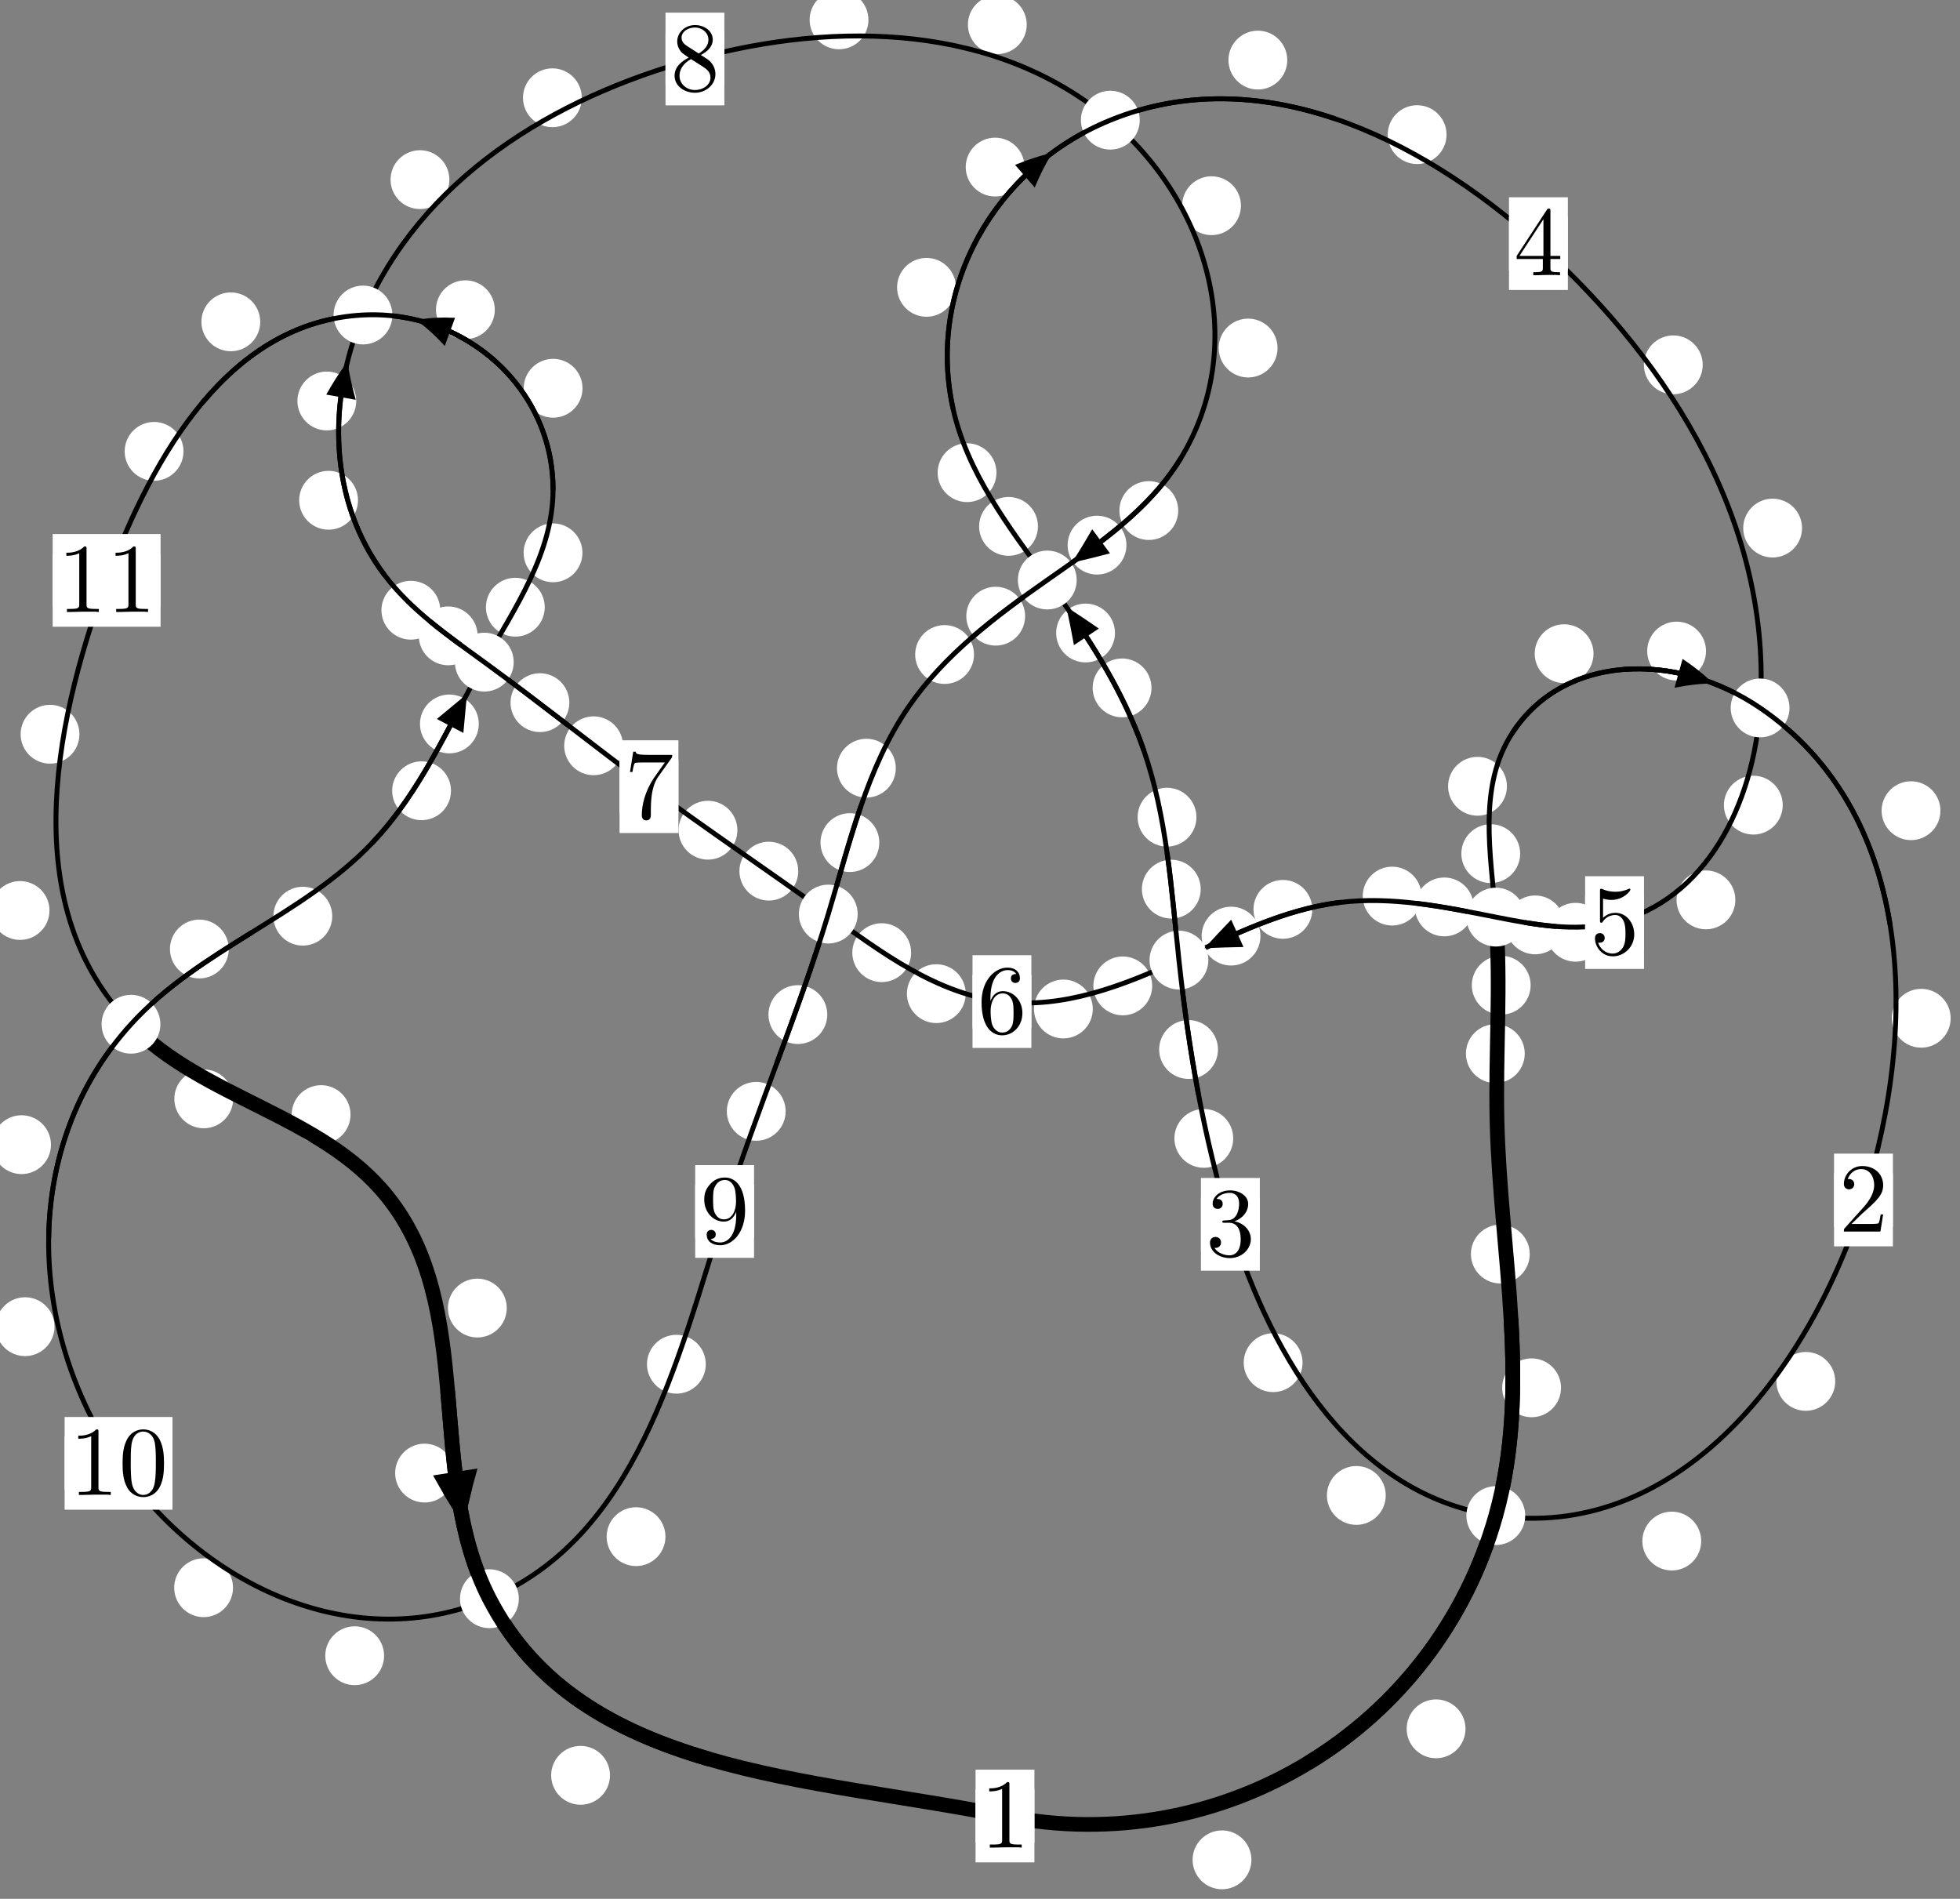 <?xml version="1.0"?>
<!-- Created by MetaPost 1.999 on 2021.07.06:0007 -->
<svg version="1.1" xmlns="http://www.w3.org/2000/svg" xmlns:xlink="http://www.w3.org/1999/xlink" width="199.17" height="192.939" viewBox="0 0 199.17 192.939">
<rect x="0" y="0" width="199.17" height="192.939" fill="#808080" stroke="none"/>
<!-- Original BoundingBox: -152.949799 -37.965790 46.220413 154.972931 -->
  <defs>
    <g transform="scale(0.01,0.01)" id="GLYPHcmr10_48">
      <path style="fill-rule: evenodd;" d="M460 -320C460 -400,455 -480,420 -554C374 -650,292 -666,250 -666C190 -666,117 -640,76 -547C44 -478,39 -400,39 -320C39 -245,43 -155,84 -79C127 2,200 22,249 22C303 22,379 1,423 -94C455 -163,460 -241,460 -320M249 -0C210 -0,151 -25,133 -121C122 -181,122 -273,122 -332C122 -396,122 -462,130 -516C149 -635,224 -644,249 -644C282 -644,348 -626,367 -527C377 -471,377 -395,377 -332C377 -257,377 -189,366 -125C351 -30,294 -0,249 -0"></path>
    </g>
    <g transform="scale(0.01,0.01)" id="GLYPHcmr10_49">
      <path style="fill-rule: evenodd;" d="M294 -640C294 -664,294 -666,271 -666C209 -602,121 -602,89 -602L89 -571C109 -571,168 -571,220 -597L220 -79C220 -43,217 -31,127 -31L95 -31L95 -0L257 -0L130 -3L217 -3L257 -3L297 -3L384 -3L419 -0L419 -31L387 -31C297 -31,294 -42,294 -79"></path>
    </g>
    <g transform="scale(0.01,0.01)" id="GLYPHcmr10_50">
      <path style="fill-rule: evenodd;" d="M127 -77L233 -180C389 -318,449 -372,449 -472C449 -586,359 -666,237 -666C124 -666,50 -574,50 -485C50 -429,100 -429,103 -429C120 -429,155 -441,155 -482C155 -508,137 -534,102 -534C94 -534,92 -534,89 -533C112 -598,166 -635,224 -635C315 -635,358 -554,358 -472C358 -392,308 -313,253 -251L61 -37C50 -26,50 -24,50 -0L421 -0L449 -174L424 -174C419 -144,412 -100,402 -85C395 -77,329 -77,307 -77"></path>
    </g>
    <g transform="scale(0.01,0.01)" id="GLYPHcmr10_51">
      <path style="fill-rule: evenodd;" d="M290 -352C372 -379,430 -449,430 -528C430 -610,342 -666,246 -666C145 -666,69 -606,69 -530C69 -497,91 -478,120 -478C151 -478,171 -500,171 -529C171 -579,124 -579,109 -579C140 -628,206 -641,242 -641C283 -641,338 -619,338 -529C338 -517,336 -459,310 -415C280 -367,246 -364,221 -363C213 -362,189 -360,182 -360C174 -359,167 -358,167 -348C167 -337,174 -337,191 -337L235 -337C317 -337,354 -269,354 -171C354 -35,285 -6,241 -6C198 -6,123 -23,88 -82C123 -77,154 -99,154 -137C154 -173,127 -193,98 -193C74 -193,42 -179,42 -135C42 -44,135 22,244 22C366 22,457 -69,457 -171C457 -253,394 -331,290 -352"></path>
    </g>
    <g transform="scale(0.01,0.01)" id="GLYPHcmr10_52">
      <path style="fill-rule: evenodd;" d="M294 -165L294 -78C294 -42,292 -31,218 -31L197 -31L197 -0L332 -0L238 -3L290 -3L332 -3L374 -3L427 -3L468 -0L468 -31L447 -31C373 -31,371 -42,371 -78L371 -165L471 -165L471 -196L371 -196L371 -651C371 -671,371 -677,355 -677C346 -677,343 -677,335 -665L28 -196L28 -165M300 -196L56 -196L300 -569"></path>
    </g>
    <g transform="scale(0.01,0.01)" id="GLYPHcmr10_53">
      <path style="fill-rule: evenodd;" d="M449 -201C449 -320,367 -420,259 -420C211 -420,168 -404,132 -369L132 -564C152 -558,185 -551,217 -551C340 -551,410 -642,410 -655C410 -661,407 -666,400 -666C399 -666,397 -666,392 -663C372 -654,323 -634,256 -634C216 -634,170 -641,123 -662C115 -665,113 -665,111 -665C101 -665,101 -657,101 -641L101 -345C101 -327,101 -319,115 -319C122 -319,124 -322,128 -328C139 -344,176 -398,257 -398C309 -398,334 -352,342 -334C358 -297,360 -258,360 -208C360 -173,360 -113,336 -71C312 -32,275 -6,229 -6C156 -6,99 -59,82 -118C85 -117,88 -116,99 -116C132 -116,149 -141,149 -165C149 -189,132 -214,99 -214C85 -214,50 -207,50 -161C50 -75,119 22,231 22C347 22,449 -74,449 -201"></path>
    </g>
    <g transform="scale(0.01,0.01)" id="GLYPHcmr10_54">
      <path style="fill-rule: evenodd;" d="M132 -328L132 -352C132 -605,256 -641,307 -641C331 -641,373 -635,395 -601C380 -601,340 -601,340 -556C340 -525,364 -510,386 -510C402 -510,432 -519,432 -558C432 -618,388 -666,305 -666C177 -666,42 -537,42 -316C42 -49,158 22,251 22C362 22,457 -72,457 -204C457 -331,368 -427,257 -427C189 -427,152 -376,132 -328M251 -6C188 -6,158 -66,152 -81C134 -128,134 -208,134 -226C134 -304,166 -404,256 -404C272 -404,318 -404,349 -342C367 -305,367 -254,367 -205C367 -157,367 -107,350 -71C320 -11,274 -6,251 -6"></path>
    </g>
    <g transform="scale(0.01,0.01)" id="GLYPHcmr10_55">
      <path style="fill-rule: evenodd;" d="M476 -609C485 -621,485 -623,485 -644L242 -644C120 -644,118 -657,114 -676L89 -676L56 -470L81 -470C84 -486,93 -549,106 -561C113 -567,191 -567,204 -567L411 -567C400 -551,321 -442,299 -409C209 -274,176 -135,176 -33C176 -23,176 22,222 22C268 22,268 -23,268 -33L268 -84C268 -139,271 -194,279 -248C283 -271,297 -357,341 -419"></path>
    </g>
    <g transform="scale(0.01,0.01)" id="GLYPHcmr10_56">
      <path style="fill-rule: evenodd;" d="M163 -457C117 -487,113 -521,113 -538C113 -599,178 -641,249 -641C322 -641,386 -589,386 -517C386 -460,347 -412,287 -377M309 -362C381 -399,430 -451,430 -517C430 -609,341 -666,250 -666C150 -666,69 -592,69 -499C69 -481,71 -436,113 -389C124 -377,161 -352,186 -335C128 -306,42 -250,42 -151C42 -45,144 22,249 22C362 22,457 -61,457 -168C457 -204,446 -249,408 -291C389 -312,373 -322,309 -362M209 -320L332 -242C360 -223,407 -193,407 -132C407 -58,332 -6,250 -6C164 -6,92 -68,92 -151C92 -209,124 -273,209 -320"></path>
    </g>
    <g transform="scale(0.01,0.01)" id="GLYPHcmr10_57">
      <path style="fill-rule: evenodd;" d="M367 -318L367 -286C367 -52,263 -6,205 -6C188 -6,134 -8,107 -42C151 -42,159 -71,159 -88C159 -119,135 -134,113 -134C97 -134,67 -125,67 -86C67 -19,121 22,206 22C335 22,457 -114,457 -329C457 -598,342 -666,253 -666C198 -666,149 -648,106 -603C65 -558,42 -516,42 -441C42 -316,130 -218,242 -218C303 -218,344 -260,367 -318M243 -241C227 -241,181 -241,150 -304C132 -341,132 -391,132 -440C132 -494,132 -541,153 -578C180 -628,218 -641,253 -641C299 -641,332 -607,349 -562C361 -530,365 -467,365 -421C365 -338,331 -241,243 -241"></path>
    </g>
  </defs>
  <path d="M127.166 188.977C127.166 188.184,126.851 187.424,126.29 186.864C125.73 186.303,124.97 185.988,124.177 185.988C123.384 185.988,122.624 186.303,122.064 186.864C121.503 187.424,121.188 188.184,121.188 188.977C121.188 189.77,121.503 190.53,122.064 191.09C122.624 191.651,123.384 191.966,124.177 191.966C124.97 191.966,125.73 191.651,126.29 191.09C126.851 190.53,127.166 189.77,127.166 188.977Z" style="fill: rgb(100%,100%,100%);stroke: none;"></path>
  <path d="M105.113 184.524C105.113 183.731,104.798 182.971,104.237 182.41C103.677 181.85,102.917 181.535,102.124 181.535C101.331 181.535,100.571 181.85,100.011 182.41C99.45 182.971,99.135 183.731,99.135 184.524C99.135 185.316,99.45 186.076,100.011 186.637C100.571 187.197,101.331 187.512,102.124 187.512C102.917 187.512,103.677 187.197,104.237 186.637C104.798 186.076,105.113 185.316,105.113 184.524Z" style="fill: rgb(100%,100%,100%);stroke: none;"></path>
  <path d="M158.627 141.014C158.627 140.222,158.312 139.461,157.751 138.901C157.191 138.34,156.431 138.025,155.638 138.025C154.845 138.025,154.085 138.34,153.525 138.901C152.964 139.461,152.649 140.222,152.649 141.014C152.649 141.807,152.964 142.567,153.525 143.128C154.085 143.688,154.845 144.003,155.638 144.003C156.431 144.003,157.191 143.688,157.751 143.128C158.312 142.567,158.627 141.807,158.627 141.014Z" style="fill: rgb(100%,100%,100%);stroke: none;"></path>
  <path d="M148.92 175.664C148.92 174.871,148.605 174.111,148.044 173.551C147.484 172.99,146.723 172.675,145.931 172.675C145.138 172.675,144.378 172.99,143.817 173.551C143.257 174.111,142.942 174.871,142.942 175.664C142.942 176.457,143.257 177.217,143.817 177.777C144.378 178.338,145.138 178.653,145.931 178.653C146.723 178.653,147.484 178.338,148.044 177.777C148.605 177.217,148.92 176.457,148.92 175.664Z" style="fill: rgb(100%,100%,100%);stroke: none;"></path>
  <path d="M154.94 107.058C154.94 106.265,154.625 105.505,154.065 104.944C153.504 104.384,152.744 104.069,151.952 104.069C151.159 104.069,150.399 104.384,149.838 104.944C149.278 105.505,148.963 106.265,148.963 107.058C148.963 107.85,149.278 108.61,149.838 109.171C150.399 109.731,151.159 110.046,151.952 110.046C152.744 110.046,153.504 109.731,154.065 109.171C154.625 108.61,154.94 107.85,154.94 107.058Z" style="fill: rgb(100%,100%,100%);stroke: none;"></path>
  <path d="M155.448 127.422C155.448 126.629,155.133 125.869,154.573 125.309C154.012 124.748,153.252 124.433,152.459 124.433C151.667 124.433,150.906 124.748,150.346 125.309C149.785 125.869,149.47 126.629,149.47 127.422C149.47 128.215,149.785 128.975,150.346 129.535C150.906 130.096,151.667 130.411,152.459 130.411C153.252 130.411,154.012 130.096,154.573 129.535C155.133 128.975,155.448 128.215,155.448 127.422Z" style="fill: rgb(100%,100%,100%);stroke: none;"></path>
  <path d="M154.475 86.737C154.475 85.944,154.161 85.184,153.6 84.623C153.04 84.063,152.279 83.748,151.487 83.748C150.694 83.748,149.934 84.063,149.373 84.623C148.813 85.184,148.498 85.944,148.498 86.737C148.498 87.529,148.813 88.289,149.373 88.85C149.934 89.41,150.694 89.725,151.487 89.725C152.279 89.725,153.04 89.41,153.6 88.85C154.161 88.289,154.475 87.529,154.475 86.737Z" style="fill: rgb(100%,100%,100%);stroke: none;"></path>
  <path d="M155.539 100.107C155.539 99.315,155.224 98.555,154.664 97.994C154.104 97.434,153.343 97.119,152.551 97.119C151.758 97.119,150.998 97.434,150.437 97.994C149.877 98.555,149.562 99.315,149.562 100.107C149.562 100.9,149.877 101.66,150.437 102.221C150.998 102.781,151.758 103.096,152.551 103.096C153.343 103.096,154.104 102.781,154.664 102.221C155.224 101.66,155.539 100.9,155.539 100.107Z" style="fill: rgb(100%,100%,100%);stroke: none;"></path>
  <path d="M161.93 66.419C161.93 65.626,161.615 64.866,161.054 64.305C160.494 63.745,159.734 63.43,158.941 63.43C158.148 63.43,157.388 63.745,156.828 64.305C156.267 64.866,155.952 65.626,155.952 66.419C155.952 67.211,156.267 67.971,156.828 68.532C157.388 69.092,158.148 69.407,158.941 69.407C159.734 69.407,160.494 69.092,161.054 68.532C161.615 67.971,161.93 67.211,161.93 66.419Z" style="fill: rgb(100%,100%,100%);stroke: none;"></path>
  <path d="M153.129 79.893C153.129 79.1,152.814 78.34,152.253 77.78C151.693 77.219,150.933 76.904,150.14 76.904C149.347 76.904,148.587 77.219,148.027 77.78C147.466 78.34,147.151 79.1,147.151 79.893C147.151 80.686,147.466 81.446,148.027 82.006C148.587 82.567,149.347 82.882,150.14 82.882C150.933 82.882,151.693 82.567,152.253 82.006C152.814 81.446,153.129 80.686,153.129 79.893Z" style="fill: rgb(100%,100%,100%);stroke: none;"></path>
  <path d="M197.182 82.375C197.182 81.582,196.867 80.822,196.307 80.261C195.746 79.701,194.986 79.386,194.193 79.386C193.401 79.386,192.64 79.701,192.08 80.261C191.519 80.822,191.204 81.582,191.204 82.375C191.204 83.167,191.519 83.928,192.08 84.488C192.64 85.049,193.401 85.364,194.193 85.364C194.986 85.364,195.746 85.049,196.307 84.488C196.867 83.928,197.182 83.167,197.182 82.375Z" style="fill: rgb(100%,100%,100%);stroke: none;"></path>
  <path d="M173.361 66.155C173.361 65.363,173.046 64.602,172.486 64.042C171.925 63.481,171.165 63.166,170.372 63.166C169.58 63.166,168.82 63.481,168.259 64.042C167.699 64.602,167.384 65.363,167.384 66.155C167.384 66.948,167.699 67.708,168.259 68.269C168.82 68.829,169.58 69.144,170.372 69.144C171.165 69.144,171.925 68.829,172.486 68.269C173.046 67.708,173.361 66.948,173.361 66.155Z" style="fill: rgb(100%,100%,100%);stroke: none;"></path>
  <path d="M186.491 140.362C186.491 139.569,186.176 138.809,185.615 138.248C185.055 137.688,184.295 137.373,183.502 137.373C182.709 137.373,181.949 137.688,181.389 138.248C180.828 138.809,180.513 139.569,180.513 140.362C180.513 141.154,180.828 141.915,181.389 142.475C181.949 143.036,182.709 143.35,183.502 143.35C184.295 143.35,185.055 143.036,185.615 142.475C186.176 141.915,186.491 141.154,186.491 140.362Z" style="fill: rgb(100%,100%,100%);stroke: none;"></path>
  <path d="M198.22 103.465C198.22 102.672,197.905 101.912,197.345 101.351C196.785 100.791,196.024 100.476,195.232 100.476C194.439 100.476,193.679 100.791,193.118 101.351C192.558 101.912,192.243 102.672,192.243 103.465C192.243 104.257,192.558 105.017,193.118 105.578C193.679 106.138,194.439 106.453,195.232 106.453C196.024 106.453,196.785 106.138,197.345 105.578C197.905 105.017,198.22 104.257,198.22 103.465Z" style="fill: rgb(100%,100%,100%);stroke: none;"></path>
  <path d="M140.816 151.951C140.816 151.158,140.501 150.398,139.94 149.837C139.38 149.277,138.619 148.962,137.827 148.962C137.034 148.962,136.274 149.277,135.713 149.837C135.153 150.398,134.838 151.158,134.838 151.951C134.838 152.743,135.153 153.503,135.713 154.064C136.274 154.624,137.034 154.939,137.827 154.939C138.619 154.939,139.38 154.624,139.94 154.064C140.501 153.503,140.816 152.743,140.816 151.951Z" style="fill: rgb(100%,100%,100%);stroke: none;"></path>
  <path d="M172.87 156.586C172.87 155.793,172.555 155.033,171.995 154.472C171.434 153.912,170.674 153.597,169.881 153.597C169.089 153.597,168.329 153.912,167.768 154.472C167.208 155.033,166.893 155.793,166.893 156.586C166.893 157.378,167.208 158.139,167.768 158.699C168.329 159.26,169.089 159.574,169.881 159.574C170.674 159.574,171.434 159.26,171.995 158.699C172.555 158.139,172.87 157.378,172.87 156.586Z" style="fill: rgb(100%,100%,100%);stroke: none;"></path>
  <path d="M125.317 115.67C125.317 114.878,125.002 114.117,124.442 113.557C123.881 112.997,123.121 112.682,122.329 112.682C121.536 112.682,120.776 112.997,120.215 113.557C119.655 114.117,119.34 114.878,119.34 115.67C119.34 116.463,119.655 117.223,120.215 117.784C120.776 118.344,121.536 118.659,122.329 118.659C123.121 118.659,123.881 118.344,124.442 117.784C125.002 117.223,125.317 116.463,125.317 115.67Z" style="fill: rgb(100%,100%,100%);stroke: none;"></path>
  <path d="M132.362 138.46C132.362 137.667,132.047 136.907,131.486 136.346C130.926 135.786,130.166 135.471,129.373 135.471C128.58 135.471,127.82 135.786,127.26 136.346C126.699 136.907,126.384 137.667,126.384 138.46C126.384 139.252,126.699 140.013,127.26 140.573C127.82 141.134,128.58 141.448,129.373 141.448C130.166 141.448,130.926 141.134,131.486 140.573C132.047 140.013,132.362 139.252,132.362 138.46Z" style="fill: rgb(100%,100%,100%);stroke: none;"></path>
  <path d="M122.013 90.345C122.013 89.552,121.698 88.792,121.137 88.231C120.577 87.671,119.817 87.356,119.024 87.356C118.231 87.356,117.471 87.671,116.911 88.231C116.35 88.792,116.035 89.552,116.035 90.345C116.035 91.137,116.35 91.897,116.911 92.458C117.471 93.018,118.231 93.333,119.024 93.333C119.817 93.333,120.577 93.018,121.137 92.458C121.698 91.897,122.013 91.137,122.013 90.345Z" style="fill: rgb(100%,100%,100%);stroke: none;"></path>
  <path d="M123.768 106.639C123.768 105.846,123.453 105.086,122.892 104.525C122.332 103.965,121.572 103.65,120.779 103.65C119.986 103.65,119.226 103.965,118.666 104.525C118.105 105.086,117.79 105.846,117.79 106.639C117.79 107.431,118.105 108.192,118.666 108.752C119.226 109.313,119.986 109.627,120.779 109.627C121.572 109.627,122.332 109.313,122.892 108.752C123.453 108.192,123.768 107.431,123.768 106.639Z" style="fill: rgb(100%,100%,100%);stroke: none;"></path>
  <path d="M117.011 69.896C117.011 69.104,116.696 68.344,116.135 67.783C115.575 67.223,114.815 66.908,114.022 66.908C113.229 66.908,112.469 67.223,111.909 67.783C111.348 68.344,111.033 69.104,111.033 69.896C111.033 70.689,111.348 71.449,111.909 72.01C112.469 72.57,113.229 72.885,114.022 72.885C114.815 72.885,115.575 72.57,116.135 72.01C116.696 71.449,117.011 70.689,117.011 69.896Z" style="fill: rgb(100%,100%,100%);stroke: none;"></path>
  <path d="M121.579 83.032C121.579 82.24,121.264 81.479,120.704 80.919C120.143 80.358,119.383 80.043,118.59 80.043C117.798 80.043,117.037 80.358,116.477 80.919C115.916 81.479,115.601 82.24,115.601 83.032C115.601 83.825,115.916 84.585,116.477 85.146C117.037 85.706,117.798 86.021,118.59 86.021C119.383 86.021,120.143 85.706,120.704 85.146C121.264 84.585,121.579 83.825,121.579 83.032Z" style="fill: rgb(100%,100%,100%);stroke: none;"></path>
  <path d="M105.474 53.486C105.474 52.693,105.159 51.933,104.599 51.373C104.038 50.812,103.278 50.497,102.485 50.497C101.693 50.497,100.932 50.812,100.372 51.373C99.811 51.933,99.496 52.693,99.496 53.486C99.496 54.279,99.811 55.039,100.372 55.599C100.932 56.16,101.693 56.475,102.485 56.475C103.278 56.475,104.038 56.16,104.599 55.599C105.159 55.039,105.474 54.279,105.474 53.486Z" style="fill: rgb(100%,100%,100%);stroke: none;"></path>
  <path d="M113.302 64.318C113.302 63.525,112.987 62.765,112.427 62.204C111.866 61.644,111.106 61.329,110.313 61.329C109.521 61.329,108.76 61.644,108.2 62.204C107.639 62.765,107.325 63.525,107.325 64.318C107.325 65.11,107.639 65.871,108.2 66.431C108.76 66.992,109.521 67.306,110.313 67.306C111.106 67.306,111.866 66.992,112.427 66.431C112.987 65.871,113.302 65.11,113.302 64.318Z" style="fill: rgb(100%,100%,100%);stroke: none;"></path>
  <path d="M97.137 29.196C97.137 28.403,96.822 27.643,96.261 27.083C95.701 26.522,94.94 26.207,94.148 26.207C93.355 26.207,92.595 26.522,92.034 27.083C91.474 27.643,91.159 28.403,91.159 29.196C91.159 29.989,91.474 30.749,92.034 31.309C92.595 31.87,93.355 32.185,94.148 32.185C94.94 32.185,95.701 31.87,96.261 31.309C96.822 30.749,97.137 29.989,97.137 29.196Z" style="fill: rgb(100%,100%,100%);stroke: none;"></path>
  <path d="M101.258 48.028C101.258 47.235,100.943 46.475,100.383 45.915C99.822 45.354,99.062 45.039,98.269 45.039C97.477 45.039,96.716 45.354,96.156 45.915C95.595 46.475,95.281 47.235,95.281 48.028C95.281 48.821,95.595 49.581,96.156 50.141C96.716 50.702,97.477 51.017,98.269 51.017C99.062 51.017,99.822 50.702,100.383 50.141C100.943 49.581,101.258 48.821,101.258 48.028Z" style="fill: rgb(100%,100%,100%);stroke: none;"></path>
  <path d="M130.809 6.106C130.809 5.313,130.494 4.553,129.934 3.993C129.374 3.432,128.613 3.117,127.821 3.117C127.028 3.117,126.268 3.432,125.707 3.993C125.147 4.553,124.832 5.313,124.832 6.106C124.832 6.899,125.147 7.659,125.707 8.219C126.268 8.78,127.028 9.095,127.821 9.095C128.613 9.095,129.374 8.78,129.934 8.219C130.494 7.659,130.809 6.899,130.809 6.106Z" style="fill: rgb(100%,100%,100%);stroke: none;"></path>
  <path d="M104.111 16.977C104.111 16.184,103.796 15.424,103.236 14.863C102.675 14.303,101.915 13.988,101.123 13.988C100.33 13.988,99.57 14.303,99.009 14.863C98.449 15.424,98.134 16.184,98.134 16.977C98.134 17.769,98.449 18.53,99.009 19.09C99.57 19.65,100.33 19.965,101.123 19.965C101.915 19.965,102.675 19.65,103.236 19.09C103.796 18.53,104.111 17.769,104.111 16.977Z" style="fill: rgb(100%,100%,100%);stroke: none;"></path>
  <path d="M173.025 37.071C173.025 36.278,172.71 35.518,172.149 34.958C171.589 34.397,170.829 34.082,170.036 34.082C169.243 34.082,168.483 34.397,167.923 34.958C167.362 35.518,167.047 36.278,167.047 37.071C167.047 37.864,167.362 38.624,167.923 39.184C168.483 39.745,169.243 40.06,170.036 40.06C170.829 40.06,171.589 39.745,172.149 39.184C172.71 38.624,173.025 37.864,173.025 37.071Z" style="fill: rgb(100%,100%,100%);stroke: none;"></path>
  <path d="M146.994 13.68C146.994 12.887,146.679 12.127,146.118 11.566C145.558 11.006,144.798 10.691,144.005 10.691C143.212 10.691,142.452 11.006,141.892 11.566C141.331 12.127,141.016 12.887,141.016 13.68C141.016 14.472,141.331 15.233,141.892 15.793C142.452 16.354,143.212 16.668,144.005 16.668C144.798 16.668,145.558 16.354,146.118 15.793C146.679 15.233,146.994 14.472,146.994 13.68Z" style="fill: rgb(100%,100%,100%);stroke: none;"></path>
  <path d="M181.157 81.809C181.157 81.017,180.842 80.257,180.282 79.696C179.721 79.136,178.961 78.821,178.168 78.821C177.376 78.821,176.616 79.136,176.055 79.696C175.495 80.257,175.18 81.017,175.18 81.809C175.18 82.602,175.495 83.362,176.055 83.923C176.616 84.483,177.376 84.798,178.168 84.798C178.961 84.798,179.721 84.483,180.282 83.923C180.842 83.362,181.157 82.602,181.157 81.809Z" style="fill: rgb(100%,100%,100%);stroke: none;"></path>
  <path d="M183.119 53.657C183.119 52.865,182.804 52.104,182.244 51.544C181.683 50.983,180.923 50.669,180.13 50.669C179.338 50.669,178.578 50.983,178.017 51.544C177.457 52.104,177.142 52.865,177.142 53.657C177.142 54.45,177.457 55.21,178.017 55.771C178.578 56.331,179.338 56.646,180.13 56.646C180.923 56.646,181.683 56.331,182.244 55.771C182.804 55.21,183.119 54.45,183.119 53.657Z" style="fill: rgb(100%,100%,100%);stroke: none;"></path>
  <path d="M163.092 94.727C163.092 93.934,162.777 93.174,162.217 92.613C161.656 92.053,160.896 91.738,160.104 91.738C159.311 91.738,158.551 92.053,157.99 92.613C157.43 93.174,157.115 93.934,157.115 94.727C157.115 95.519,157.43 96.28,157.99 96.84C158.551 97.4,159.311 97.715,160.104 97.715C160.896 97.715,161.656 97.4,162.217 96.84C162.777 96.28,163.092 95.519,163.092 94.727Z" style="fill: rgb(100%,100%,100%);stroke: none;"></path>
  <path d="M176.343 91.436C176.343 90.644,176.028 89.884,175.467 89.323C174.907 88.763,174.147 88.448,173.354 88.448C172.561 88.448,171.801 88.763,171.241 89.323C170.68 89.884,170.365 90.644,170.365 91.436C170.365 92.229,170.68 92.989,171.241 93.55C171.801 94.11,172.561 94.425,173.354 94.425C174.147 94.425,174.907 94.11,175.467 93.55C176.028 92.989,176.343 92.229,176.343 91.436Z" style="fill: rgb(100%,100%,100%);stroke: none;"></path>
  <path d="M149.754 92.152C149.754 91.359,149.439 90.599,148.879 90.038C148.318 89.478,147.558 89.163,146.766 89.163C145.973 89.163,145.213 89.478,144.652 90.038C144.092 90.599,143.777 91.359,143.777 92.152C143.777 92.944,144.092 93.704,144.652 94.265C145.213 94.825,145.973 95.14,146.766 95.14C147.558 95.14,148.318 94.825,148.879 94.265C149.439 93.704,149.754 92.944,149.754 92.152Z" style="fill: rgb(100%,100%,100%);stroke: none;"></path>
  <path d="M158.988 93.978C158.988 93.185,158.673 92.425,158.112 91.864C157.552 91.304,156.792 90.989,155.999 90.989C155.206 90.989,154.446 91.304,153.886 91.864C153.325 92.425,153.01 93.185,153.01 93.978C153.01 94.77,153.325 95.53,153.886 96.091C154.446 96.651,155.206 96.966,155.999 96.966C156.792 96.966,157.552 96.651,158.112 96.091C158.673 95.53,158.988 94.77,158.988 93.978Z" style="fill: rgb(100%,100%,100%);stroke: none;"></path>
  <path d="M133.353 92.4C133.353 91.607,133.038 90.847,132.478 90.286C131.917 89.726,131.157 89.411,130.364 89.411C129.572 89.411,128.811 89.726,128.251 90.286C127.691 90.847,127.376 91.607,127.376 92.4C127.376 93.192,127.691 93.952,128.251 94.513C128.811 95.073,129.572 95.388,130.364 95.388C131.157 95.388,131.917 95.073,132.478 94.513C133.038 93.952,133.353 93.192,133.353 92.4Z" style="fill: rgb(100%,100%,100%);stroke: none;"></path>
  <path d="M144.456 91.051C144.456 90.258,144.142 89.498,143.581 88.938C143.021 88.377,142.26 88.062,141.468 88.062C140.675 88.062,139.915 88.377,139.354 88.938C138.794 89.498,138.479 90.258,138.479 91.051C138.479 91.844,138.794 92.604,139.354 93.164C139.915 93.725,140.675 94.04,141.468 94.04C142.26 94.04,143.021 93.725,143.581 93.164C144.142 92.604,144.456 91.844,144.456 91.051Z" style="fill: rgb(100%,100%,100%);stroke: none;"></path>
  <path d="M117.083 100.177C117.083 99.384,116.768 98.624,116.208 98.064C115.647 97.503,114.887 97.188,114.095 97.188C113.302 97.188,112.542 97.503,111.981 98.064C111.421 98.624,111.106 99.384,111.106 100.177C111.106 100.97,111.421 101.73,111.981 102.29C112.542 102.851,113.302 103.166,114.095 103.166C114.887 103.166,115.647 102.851,116.208 102.29C116.768 101.73,117.083 100.97,117.083 100.177Z" style="fill: rgb(100%,100%,100%);stroke: none;"></path>
  <path d="M128.084 95.117C128.084 94.324,127.769 93.564,127.209 93.004C126.648 92.443,125.888 92.128,125.096 92.128C124.303 92.128,123.543 92.443,122.982 93.004C122.422 93.564,122.107 94.324,122.107 95.117C122.107 95.91,122.422 96.67,122.982 97.23C123.543 97.791,124.303 98.106,125.096 98.106C125.888 98.106,126.648 97.791,127.209 97.23C127.769 96.67,128.084 95.91,128.084 95.117Z" style="fill: rgb(100%,100%,100%);stroke: none;"></path>
  <path d="M98.134 100.965C98.134 100.172,97.819 99.412,97.259 98.851C96.698 98.291,95.938 97.976,95.146 97.976C94.353 97.976,93.593 98.291,93.032 98.851C92.472 99.412,92.157 100.172,92.157 100.965C92.157 101.757,92.472 102.517,93.032 103.078C93.593 103.638,94.353 103.953,95.146 103.953C95.938 103.953,96.698 103.638,97.259 103.078C97.819 102.517,98.134 101.757,98.134 100.965Z" style="fill: rgb(100%,100%,100%);stroke: none;"></path>
  <path d="M111.047 102.523C111.047 101.73,110.732 100.97,110.172 100.409C109.611 99.849,108.851 99.534,108.058 99.534C107.266 99.534,106.505 99.849,105.945 100.409C105.384 100.97,105.07 101.73,105.07 102.523C105.07 103.315,105.384 104.076,105.945 104.636C106.505 105.196,107.266 105.511,108.058 105.511C108.851 105.511,109.611 105.196,110.172 104.636C110.732 104.076,111.047 103.315,111.047 102.523Z" style="fill: rgb(100%,100%,100%);stroke: none;"></path>
  <path d="M81.115 88.516C81.115 87.723,80.8 86.963,80.24 86.403C79.679 85.842,78.919 85.527,78.127 85.527C77.334 85.527,76.574 85.842,76.013 86.403C75.453 86.963,75.138 87.723,75.138 88.516C75.138 89.309,75.453 90.069,76.013 90.629C76.574 91.19,77.334 91.505,78.127 91.505C78.919 91.505,79.679 91.19,80.24 90.629C80.8 90.069,81.115 89.309,81.115 88.516Z" style="fill: rgb(100%,100%,100%);stroke: none;"></path>
  <path d="M92.587 96.799C92.587 96.006,92.272 95.246,91.711 94.686C91.151 94.125,90.391 93.81,89.598 93.81C88.805 93.81,88.045 94.125,87.485 94.686C86.924 95.246,86.609 96.006,86.609 96.799C86.609 97.592,86.924 98.352,87.485 98.912C88.045 99.473,88.805 99.788,89.598 99.788C90.391 99.788,91.151 99.473,91.711 98.912C92.272 98.352,92.587 97.592,92.587 96.799Z" style="fill: rgb(100%,100%,100%);stroke: none;"></path>
  <path d="M63.31 75.778C63.31 74.986,62.995 74.226,62.434 73.665C61.874 73.105,61.114 72.79,60.321 72.79C59.528 72.79,58.768 73.105,58.208 73.665C57.647 74.226,57.332 74.986,57.332 75.778C57.332 76.571,57.647 77.331,58.208 77.892C58.768 78.452,59.528 78.767,60.321 78.767C61.114 78.767,61.874 78.452,62.434 77.892C62.995 77.331,63.31 76.571,63.31 75.778Z" style="fill: rgb(100%,100%,100%);stroke: none;"></path>
  <path d="M74.931 84.356C74.931 83.563,74.616 82.803,74.055 82.243C73.495 81.682,72.735 81.367,71.942 81.367C71.149 81.367,70.389 81.682,69.829 82.243C69.268 82.803,68.953 83.563,68.953 84.356C68.953 85.149,69.268 85.909,69.829 86.469C70.389 87.03,71.149 87.345,71.942 87.345C72.735 87.345,73.495 87.03,74.055 86.469C74.616 85.909,74.931 85.149,74.931 84.356Z" style="fill: rgb(100%,100%,100%);stroke: none;"></path>
  <path d="M48.534 64.607C48.534 63.815,48.219 63.055,47.659 62.494C47.098 61.934,46.338 61.619,45.545 61.619C44.753 61.619,43.992 61.934,43.432 62.494C42.871 63.055,42.557 63.815,42.557 64.607C42.557 65.4,42.871 66.16,43.432 66.721C43.992 67.281,44.753 67.596,45.545 67.596C46.338 67.596,47.098 67.281,47.659 66.721C48.219 66.16,48.534 65.4,48.534 64.607Z" style="fill: rgb(100%,100%,100%);stroke: none;"></path>
  <path d="M57.856 71.396C57.856 70.603,57.541 69.843,56.98 69.283C56.42 68.722,55.66 68.407,54.867 68.407C54.074 68.407,53.314 68.722,52.754 69.283C52.193 69.843,51.878 70.603,51.878 71.396C51.878 72.189,52.193 72.949,52.754 73.509C53.314 74.07,54.074 74.385,54.867 74.385C55.66 74.385,56.42 74.07,56.98 73.509C57.541 72.949,57.856 72.189,57.856 71.396Z" style="fill: rgb(100%,100%,100%);stroke: none;"></path>
  <path d="M36.378 50.831C36.378 50.039,36.063 49.279,35.502 48.718C34.942 48.158,34.182 47.843,33.389 47.843C32.596 47.843,31.836 48.158,31.275 48.718C30.715 49.279,30.4 50.039,30.4 50.831C30.4 51.624,30.715 52.384,31.275 52.945C31.836 53.505,32.596 53.82,33.389 53.82C34.182 53.82,34.942 53.505,35.502 52.945C36.063 52.384,36.378 51.624,36.378 50.831Z" style="fill: rgb(100%,100%,100%);stroke: none;"></path>
  <path d="M44.738 62.003C44.738 61.211,44.423 60.451,43.863 59.89C43.302 59.33,42.542 59.015,41.749 59.015C40.957 59.015,40.197 59.33,39.636 59.89C39.076 60.451,38.761 61.211,38.761 62.003C38.761 62.796,39.076 63.556,39.636 64.117C40.197 64.677,40.957 64.992,41.749 64.992C42.542 64.992,43.302 64.677,43.863 64.117C44.423 63.556,44.738 62.796,44.738 62.003Z" style="fill: rgb(100%,100%,100%);stroke: none;"></path>
  <path d="M45.664 18.252C45.664 17.46,45.349 16.699,44.789 16.139C44.228 15.579,43.468 15.264,42.675 15.264C41.883 15.264,41.122 15.579,40.562 16.139C40.002 16.699,39.687 17.46,39.687 18.252C39.687 19.045,40.002 19.805,40.562 20.366C41.122 20.926,41.883 21.241,42.675 21.241C43.468 21.241,44.228 20.926,44.789 20.366C45.349 19.805,45.664 19.045,45.664 18.252Z" style="fill: rgb(100%,100%,100%);stroke: none;"></path>
  <path d="M36.2 40.743C36.2 39.95,35.885 39.19,35.324 38.63C34.764 38.069,34.004 37.754,33.211 37.754C32.418 37.754,31.658 38.069,31.098 38.63C30.537 39.19,30.222 39.95,30.222 40.743C30.222 41.536,30.537 42.296,31.098 42.856C31.658 43.417,32.418 43.732,33.211 43.732C34.004 43.732,34.764 43.417,35.324 42.856C35.885 42.296,36.2 41.536,36.2 40.743Z" style="fill: rgb(100%,100%,100%);stroke: none;"></path>
  <path d="M88.249 2.016C88.249 1.223,87.934 0.463,87.374 -0.098C86.813 -0.658,86.053 -0.973,85.26 -0.973C84.468 -0.973,83.707 -0.658,83.147 -0.098C82.587 0.463,82.272 1.223,82.272 2.016C82.272 2.809,82.587 3.569,83.147 4.129C83.707 4.69,84.468 5.005,85.26 5.005C86.053 5.005,86.813 4.69,87.374 4.129C87.934 3.569,88.249 2.809,88.249 2.016Z" style="fill: rgb(100%,100%,100%);stroke: none;"></path>
  <path d="M59.121 9.935C59.121 9.142,58.806 8.382,58.246 7.821C57.685 7.261,56.925 6.946,56.132 6.946C55.34 6.946,54.579 7.261,54.019 7.821C53.458 8.382,53.144 9.142,53.144 9.935C53.144 10.727,53.458 11.487,54.019 12.048C54.579 12.608,55.34 12.923,56.132 12.923C56.925 12.923,57.685 12.608,58.246 12.048C58.806 11.487,59.121 10.727,59.121 9.935Z" style="fill: rgb(100%,100%,100%);stroke: none;"></path>
  <path d="M126.101 20.901C126.101 20.109,125.786 19.349,125.226 18.788C124.665 18.228,123.905 17.913,123.113 17.913C122.32 17.913,121.56 18.228,120.999 18.788C120.439 19.349,120.124 20.109,120.124 20.901C120.124 21.694,120.439 22.454,120.999 23.015C121.56 23.575,122.32 23.89,123.113 23.89C123.905 23.89,124.665 23.575,125.226 23.015C125.786 22.454,126.101 21.694,126.101 20.901Z" style="fill: rgb(100%,100%,100%);stroke: none;"></path>
  <path d="M104.333 2.505C104.333 1.712,104.018 0.952,103.458 0.391C102.897 -0.169,102.137 -0.484,101.345 -0.484C100.552 -0.484,99.792 -0.169,99.231 0.391C98.671 0.952,98.356 1.712,98.356 2.505C98.356 3.297,98.671 4.057,99.231 4.618C99.792 5.178,100.552 5.493,101.345 5.493C102.137 5.493,102.897 5.178,103.458 4.618C104.018 4.057,104.333 3.297,104.333 2.505Z" style="fill: rgb(100%,100%,100%);stroke: none;"></path>
  <path d="M119.728 51.877C119.728 51.085,119.413 50.324,118.853 49.764C118.292 49.203,117.532 48.889,116.739 48.889C115.947 48.889,115.186 49.203,114.626 49.764C114.065 50.324,113.75 51.085,113.75 51.877C113.75 52.67,114.065 53.43,114.626 53.991C115.186 54.551,115.947 54.866,116.739 54.866C117.532 54.866,118.292 54.551,118.853 53.991C119.413 53.43,119.728 52.67,119.728 51.877Z" style="fill: rgb(100%,100%,100%);stroke: none;"></path>
  <path d="M129.82 35.364C129.82 34.571,129.505 33.811,128.945 33.25C128.385 32.69,127.624 32.375,126.832 32.375C126.039 32.375,125.279 32.69,124.718 33.25C124.158 33.811,123.843 34.571,123.843 35.364C123.843 36.156,124.158 36.916,124.718 37.477C125.279 38.037,126.039 38.352,126.832 38.352C127.624 38.352,128.385 38.037,128.945 37.477C129.505 36.916,129.82 36.156,129.82 35.364Z" style="fill: rgb(100%,100%,100%);stroke: none;"></path>
  <path d="M104.169 62.609C104.169 61.817,103.854 61.057,103.294 60.496C102.733 59.936,101.973 59.621,101.18 59.621C100.388 59.621,99.628 59.936,99.067 60.496C98.507 61.057,98.192 61.817,98.192 62.609C98.192 63.402,98.507 64.162,99.067 64.723C99.628 65.283,100.388 65.598,101.18 65.598C101.973 65.598,102.733 65.283,103.294 64.723C103.854 64.162,104.169 63.402,104.169 62.609Z" style="fill: rgb(100%,100%,100%);stroke: none;"></path>
  <path d="M114.467 55.391C114.467 54.598,114.152 53.838,113.591 53.278C113.031 52.717,112.271 52.402,111.478 52.402C110.685 52.402,109.925 52.717,109.365 53.278C108.804 53.838,108.489 54.598,108.489 55.391C108.489 56.184,108.804 56.944,109.365 57.504C109.925 58.065,110.685 58.38,111.478 58.38C112.271 58.38,113.031 58.065,113.591 57.504C114.152 56.944,114.467 56.184,114.467 55.391Z" style="fill: rgb(100%,100%,100%);stroke: none;"></path>
  <path d="M91.029 78.054C91.029 77.261,90.715 76.501,90.154 75.94C89.594 75.38,88.833 75.065,88.041 75.065C87.248 75.065,86.488 75.38,85.927 75.94C85.367 76.501,85.052 77.261,85.052 78.054C85.052 78.846,85.367 79.606,85.927 80.167C86.488 80.727,87.248 81.042,88.041 81.042C88.833 81.042,89.594 80.727,90.154 80.167C90.715 79.606,91.029 78.846,91.029 78.054Z" style="fill: rgb(100%,100%,100%);stroke: none;"></path>
  <path d="M98.975 66.504C98.975 65.712,98.66 64.952,98.1 64.391C97.539 63.831,96.779 63.516,95.987 63.516C95.194 63.516,94.434 63.831,93.873 64.391C93.313 64.952,92.998 65.712,92.998 66.504C92.998 67.297,93.313 68.057,93.873 68.618C94.434 69.178,95.194 69.493,95.987 69.493C96.779 69.493,97.539 69.178,98.1 68.618C98.66 68.057,98.975 67.297,98.975 66.504Z" style="fill: rgb(100%,100%,100%);stroke: none;"></path>
  <path d="M84.065 103.091C84.065 102.299,83.75 101.539,83.19 100.978C82.629 100.418,81.869 100.103,81.077 100.103C80.284 100.103,79.524 100.418,78.963 100.978C78.403 101.539,78.088 102.299,78.088 103.091C78.088 103.884,78.403 104.644,78.963 105.205C79.524 105.765,80.284 106.08,81.077 106.08C81.869 106.08,82.629 105.765,83.19 105.205C83.75 104.644,84.065 103.884,84.065 103.091Z" style="fill: rgb(100%,100%,100%);stroke: none;"></path>
  <path d="M89.353 85.614C89.353 84.821,89.038 84.061,88.478 83.501C87.918 82.94,87.157 82.625,86.365 82.625C85.572 82.625,84.812 82.94,84.251 83.501C83.691 84.061,83.376 84.821,83.376 85.614C83.376 86.407,83.691 87.167,84.251 87.727C84.812 88.288,85.572 88.603,86.365 88.603C87.157 88.603,87.918 88.288,88.478 87.727C89.038 87.167,89.353 86.407,89.353 85.614Z" style="fill: rgb(100%,100%,100%);stroke: none;"></path>
  <path d="M71.721 138.618C71.721 137.825,71.407 137.065,70.846 136.504C70.286 135.944,69.525 135.629,68.733 135.629C67.94 135.629,67.18 135.944,66.619 136.504C66.059 137.065,65.744 137.825,65.744 138.618C65.744 139.41,66.059 140.17,66.619 140.731C67.18 141.291,67.94 141.606,68.733 141.606C69.525 141.606,70.286 141.291,70.846 140.731C71.407 140.17,71.721 139.41,71.721 138.618Z" style="fill: rgb(100%,100%,100%);stroke: none;"></path>
  <path d="M79.836 112.922C79.836 112.129,79.521 111.369,78.961 110.808C78.4 110.248,77.64 109.933,76.847 109.933C76.055 109.933,75.295 110.248,74.734 110.808C74.174 111.369,73.859 112.129,73.859 112.922C73.859 113.714,74.174 114.475,74.734 115.035C75.295 115.595,76.055 115.91,76.847 115.91C77.64 115.91,78.4 115.595,78.961 115.035C79.521 114.475,79.836 113.714,79.836 112.922Z" style="fill: rgb(100%,100%,100%);stroke: none;"></path>
  <path d="M39.03 168.237C39.03 167.445,38.715 166.685,38.155 166.124C37.594 165.564,36.834 165.249,36.041 165.249C35.249 165.249,34.489 165.564,33.928 166.124C33.368 166.685,33.053 167.445,33.053 168.237C33.053 169.03,33.368 169.79,33.928 170.351C34.489 170.911,35.249 171.226,36.041 171.226C36.834 171.226,37.594 170.911,38.155 170.351C38.715 169.79,39.03 169.03,39.03 168.237Z" style="fill: rgb(100%,100%,100%);stroke: none;"></path>
  <path d="M67.622 156.139C67.622 155.346,67.307 154.586,66.747 154.026C66.186 153.465,65.426 153.15,64.633 153.15C63.841 153.15,63.08 153.465,62.52 154.026C61.959 154.586,61.645 155.346,61.645 156.139C61.645 156.932,61.959 157.692,62.52 158.253C63.08 158.813,63.841 159.128,64.633 159.128C65.426 159.128,66.186 158.813,66.747 158.253C67.307 157.692,67.622 156.932,67.622 156.139Z" style="fill: rgb(100%,100%,100%);stroke: none;"></path>
  <path d="M5.538 134.803C5.538 134.01,5.223 133.25,4.663 132.69C4.102 132.129,3.342 131.814,2.549 131.814C1.757 131.814,0.996 132.129,0.436 132.69C-0.124 133.25,-0.439 134.01,-0.439 134.803C-0.439 135.596,-0.124 136.356,0.436 136.916C0.996 137.477,1.757 137.792,2.549 137.792C3.342 137.792,4.102 137.477,4.663 136.916C5.223 136.356,5.538 135.596,5.538 134.803Z" style="fill: rgb(100%,100%,100%);stroke: none;"></path>
  <path d="M23.679 161.327C23.679 160.534,23.364 159.774,22.803 159.213C22.243 158.653,21.483 158.338,20.69 158.338C19.897 158.338,19.137 158.653,18.577 159.213C18.016 159.774,17.701 160.534,17.701 161.327C17.701 162.119,18.016 162.879,18.577 163.44C19.137 164,19.897 164.315,20.69 164.315C21.483 164.315,22.243 164,22.803 163.44C23.364 162.879,23.679 162.119,23.679 161.327Z" style="fill: rgb(100%,100%,100%);stroke: none;"></path>
  <path d="M23.246 96.428C23.246 95.635,22.931 94.875,22.371 94.315C21.81 93.754,21.05 93.439,20.257 93.439C19.465 93.439,18.705 93.754,18.144 94.315C17.584 94.875,17.269 95.635,17.269 96.428C17.269 97.221,17.584 97.981,18.144 98.541C18.705 99.102,19.465 99.417,20.257 99.417C21.05 99.417,21.81 99.102,22.371 98.541C22.931 97.981,23.246 97.221,23.246 96.428Z" style="fill: rgb(100%,100%,100%);stroke: none;"></path>
  <path d="M5.179 116.31C5.179 115.517,4.864 114.757,4.303 114.196C3.743 113.636,2.983 113.321,2.19 113.321C1.397 113.321,0.637 113.636,0.077 114.196C-0.484 114.757,-0.799 115.517,-0.799 116.31C-0.799 117.102,-0.484 117.862,0.077 118.423C0.637 118.983,1.397 119.298,2.19 119.298C2.983 119.298,3.743 118.983,4.303 118.423C4.864 117.862,5.179 117.102,5.179 116.31Z" style="fill: rgb(100%,100%,100%);stroke: none;"></path>
  <path d="M45.829 80.349C45.829 79.556,45.514 78.796,44.953 78.236C44.393 77.675,43.633 77.36,42.84 77.36C42.047 77.36,41.287 77.675,40.727 78.236C40.166 78.796,39.851 79.556,39.851 80.349C39.851 81.142,40.166 81.902,40.727 82.462C41.287 83.023,42.047 83.338,42.84 83.338C43.633 83.338,44.393 83.023,44.953 82.462C45.514 81.902,45.829 81.142,45.829 80.349Z" style="fill: rgb(100%,100%,100%);stroke: none;"></path>
  <path d="M33.761 93.093C33.761 92.3,33.446 91.54,32.885 90.98C32.325 90.419,31.564 90.104,30.772 90.104C29.979 90.104,29.219 90.419,28.658 90.98C28.098 91.54,27.783 92.3,27.783 93.093C27.783 93.886,28.098 94.646,28.658 95.206C29.219 95.767,29.979 96.082,30.772 96.082C31.564 96.082,32.325 95.767,32.885 95.206C33.446 94.646,33.761 93.886,33.761 93.093Z" style="fill: rgb(100%,100%,100%);stroke: none;"></path>
  <path d="M55.355 61.698C55.355 60.905,55.041 60.145,54.48 59.585C53.92 59.024,53.159 58.709,52.367 58.709C51.574 58.709,50.814 59.024,50.253 59.585C49.693 60.145,49.378 60.905,49.378 61.698C49.378 62.491,49.693 63.251,50.253 63.811C50.814 64.372,51.574 64.687,52.367 64.687C53.159 64.687,53.92 64.372,54.48 63.811C55.041 63.251,55.355 62.491,55.355 61.698Z" style="fill: rgb(100%,100%,100%);stroke: none;"></path>
  <path d="M48.654 73.559C48.654 72.767,48.339 72.006,47.779 71.446C47.218 70.885,46.458 70.571,45.666 70.571C44.873 70.571,44.113 70.885,43.552 71.446C42.992 72.006,42.677 72.767,42.677 73.559C42.677 74.352,42.992 75.112,43.552 75.673C44.113 76.233,44.873 76.548,45.666 76.548C46.458 76.548,47.218 76.233,47.779 75.673C48.339 75.112,48.654 74.352,48.654 73.559Z" style="fill: rgb(100%,100%,100%);stroke: none;"></path>
  <path d="M59.194 39.451C59.194 38.658,58.879 37.898,58.319 37.338C57.758 36.777,56.998 36.462,56.205 36.462C55.413 36.462,54.652 36.777,54.092 37.338C53.531 37.898,53.216 38.658,53.216 39.451C53.216 40.244,53.531 41.004,54.092 41.564C54.652 42.125,55.413 42.44,56.205 42.44C56.998 42.44,57.758 42.125,58.319 41.564C58.879 41.004,59.194 40.244,59.194 39.451Z" style="fill: rgb(100%,100%,100%);stroke: none;"></path>
  <path d="M59.186 56.171C59.186 55.378,58.871 54.618,58.31 54.058C57.75 53.497,56.99 53.182,56.197 53.182C55.404 53.182,54.644 53.497,54.084 54.058C53.523 54.618,53.208 55.378,53.208 56.171C53.208 56.964,53.523 57.724,54.084 58.284C54.644 58.845,55.404 59.16,56.197 59.16C56.99 59.16,57.75 58.845,58.31 58.284C58.871 57.724,59.186 56.964,59.186 56.171Z" style="fill: rgb(100%,100%,100%);stroke: none;"></path>
  <path d="M26.444 32.701C26.444 31.908,26.129 31.148,25.569 30.588C25.008 30.027,24.248 29.712,23.455 29.712C22.663 29.712,21.903 30.027,21.342 30.588C20.782 31.148,20.467 31.908,20.467 32.701C20.467 33.494,20.782 34.254,21.342 34.814C21.903 35.375,22.663 35.69,23.455 35.69C24.248 35.69,25.008 35.375,25.569 34.814C26.129 34.254,26.444 33.494,26.444 32.701Z" style="fill: rgb(100%,100%,100%);stroke: none;"></path>
  <path d="M50.28 31.471C50.28 30.679,49.965 29.919,49.404 29.358C48.844 28.798,48.084 28.483,47.291 28.483C46.498 28.483,45.738 28.798,45.178 29.358C44.617 29.919,44.302 30.679,44.302 31.471C44.302 32.264,44.617 33.024,45.178 33.585C45.738 34.145,46.498 34.46,47.291 34.46C48.084 34.46,48.844 34.145,49.404 33.585C49.965 33.024,50.28 32.264,50.28 31.471Z" style="fill: rgb(100%,100%,100%);stroke: none;"></path>
  <path d="M8.072 74.606C8.072 73.813,7.757 73.053,7.197 72.492C6.636 71.932,5.876 71.617,5.083 71.617C4.291 71.617,3.531 71.932,2.97 72.492C2.41 73.053,2.095 73.813,2.095 74.606C2.095 75.398,2.41 76.159,2.97 76.719C3.531 77.279,4.291 77.594,5.083 77.594C5.876 77.594,6.636 77.279,7.197 76.719C7.757 76.159,8.072 75.398,8.072 74.606Z" style="fill: rgb(100%,100%,100%);stroke: none;"></path>
  <path d="M18.646 45.863C18.646 45.07,18.331 44.31,17.771 43.749C17.21 43.189,16.45 42.874,15.657 42.874C14.865 42.874,14.105 43.189,13.544 43.749C12.984 44.31,12.669 45.07,12.669 45.863C12.669 46.655,12.984 47.415,13.544 47.976C14.105 48.536,14.865 48.851,15.657 48.851C16.45 48.851,17.21 48.536,17.771 47.976C18.331 47.415,18.646 46.655,18.646 45.863Z" style="fill: rgb(100%,100%,100%);stroke: none;"></path>
  <path d="M23.694 111.653C23.694 110.86,23.379 110.1,22.818 109.54C22.258 108.979,21.498 108.664,20.705 108.664C19.912 108.664,19.152 108.979,18.592 109.54C18.031 110.1,17.716 110.86,17.716 111.653C17.716 112.446,18.031 113.206,18.592 113.766C19.152 114.327,19.912 114.642,20.705 114.642C21.498 114.642,22.258 114.327,22.818 113.766C23.379 113.206,23.694 112.446,23.694 111.653Z" style="fill: rgb(100%,100%,100%);stroke: none;"></path>
  <path d="M5.028 92.514C5.028 91.721,4.713 90.961,4.152 90.4C3.592 89.84,2.832 89.525,2.039 89.525C1.246 89.525,0.486 89.84,-0.074 90.4C-0.635 90.961,-0.95 91.721,-0.95 92.514C-0.95 93.306,-0.635 94.067,-0.074 94.627C0.486 95.187,1.246 95.502,2.039 95.502C2.832 95.502,3.592 95.187,4.152 94.627C4.713 94.067,5.028 93.306,5.028 92.514Z" style="fill: rgb(100%,100%,100%);stroke: none;"></path>
  <path d="M51.496 132.911C51.496 132.118,51.181 131.358,50.621 130.798C50.06 130.237,49.3 129.922,48.508 129.922C47.715 129.922,46.955 130.237,46.394 130.798C45.834 131.358,45.519 132.118,45.519 132.911C45.519 133.704,45.834 134.464,46.394 135.024C46.955 135.585,47.715 135.9,48.508 135.9C49.3 135.9,50.06 135.585,50.621 135.024C51.181 134.464,51.496 133.704,51.496 132.911Z" style="fill: rgb(100%,100%,100%);stroke: none;"></path>
  <path d="M35.619 113.252C35.619 112.46,35.304 111.7,34.743 111.139C34.183 110.579,33.423 110.264,32.63 110.264C31.837 110.264,31.077 110.579,30.517 111.139C29.956 111.7,29.641 112.46,29.641 113.252C29.641 114.045,29.956 114.805,30.517 115.366C31.077 115.926,31.837 116.241,32.63 116.241C33.423 116.241,34.183 115.926,34.743 115.366C35.304 114.805,35.619 114.045,35.619 113.252Z" style="fill: rgb(100%,100%,100%);stroke: none;"></path>
  <path d="M61.985 180.388C61.985 179.596,61.67 178.835,61.109 178.275C60.549 177.714,59.789 177.4,58.996 177.4C58.203 177.4,57.443 177.714,56.883 178.275C56.322 178.835,56.007 179.596,56.007 180.388C56.007 181.181,56.322 181.941,56.883 182.502C57.443 183.062,58.203 183.377,58.996 183.377C59.789 183.377,60.549 183.062,61.109 182.502C61.67 181.941,61.985 181.181,61.985 180.388Z" style="fill: rgb(100%,100%,100%);stroke: none;"></path>
  <path d="M46.133 149.679C46.133 148.886,45.818 148.126,45.257 147.565C44.697 147.005,43.936 146.69,43.144 146.69C42.351 146.69,41.591 147.005,41.03 147.565C40.47 148.126,40.155 148.886,40.155 149.679C40.155 150.471,40.47 151.232,41.03 151.792C41.591 152.353,42.351 152.667,43.144 152.667C43.936 152.667,44.697 152.353,45.257 151.792C45.818 151.232,46.133 150.471,46.133 149.679Z" style="fill: rgb(100%,100%,100%);stroke: none;"></path>
  <path d="M102.124 184.524C124.177 188.977,145.931 175.664,152 154C155.638 141.014,152.459 127.422,152.125 113.996C151.952 107.058,152.551 100.107,152 93.187C151.487 86.737,150.14 79.893,153.69 74.458C158.941 66.419,170.372 66.155,178.857 71.932C194.193 82.375,195.232 103.465,189.362 121.929C183.502 140.362,169.881 156.586,152 154C137.827 151.951,129.373 138.46,125.028 124.404C122.329 115.67,120.779 106.639,119.8 97.552C119.024 90.345,118.59 83.032,116.206 76.176C114.022 69.896,110.313 64.318,106.423 58.935C102.485 53.486,98.269 48.028,96.828 41.444C94.148 29.196,101.123 16.977,112.829 12.21C127.821 6.106,144.005 13.68,156.33 24.755C170.036 37.071,180.13 53.657,178.857 71.932C178.168 81.809,173.354 91.436,164.068 93.742C160.104 94.727,155.999 93.978,152 93.187C146.766 92.152,141.468 91.051,136.162 91.695C130.364 92.4,125.096 95.117,119.8 97.552C114.095 100.177,108.058 102.523,101.814 101.769C95.146 100.965,89.598 96.799,84.167 92.878C78.127 88.516,71.942 84.356,65.948 79.931C60.321 75.778,54.867 71.396,49.214 67.279C45.545 64.607,41.749 62.003,39.026 58.364C33.389 50.831,33.211 40.743,36.887 32.008C42.675 18.252,56.132 9.935,70.619 5.996C85.26 2.016,101.345 2.505,112.829 12.21C123.113 20.901,126.832 35.364,119.966 46.597C116.739 51.877,111.478 55.391,106.423 58.935C101.18 62.609,95.987 66.504,92.352 71.787C88.041 78.054,86.365 85.614,84.167 92.878C81.077 103.091,76.847 112.922,73.634 123.097C68.733 138.618,64.633 156.139,49.733 162.444C36.041 168.237,20.69 161.327,12.047 148.69C2.549 134.803,2.19 116.31,13.311 104.072C20.257 96.428,30.772 93.093,37.869 85.598C42.84 80.349,45.666 73.559,49.214 67.279C52.367 61.698,56.197 56.171,56.2 49.736C56.205 39.451,47.291 31.471,36.887 32.008C23.455 32.701,15.657 45.863,10.834 58.973C5.083 74.606,2.039 92.514,13.311 104.072C20.705 111.653,32.63 113.252,39.318 121.533C48.508 132.911,43.144 149.679,49.733 162.444C58.996 180.388,82.268 180.514,102.124 184.524" style="stroke:rgb(0%,0%,0%); stroke-width: 0.498;stroke-linecap: round;stroke-linejoin: round;stroke-miterlimit: 10;fill: none;"></path>
  <path d="M102.124 184.524C124.177 188.977,145.931 175.664,152 154C155.638 141.014,152.459 127.422,152.125 113.996C151.952 107.058,152.551 100.107,152 93.187" style="stroke:rgb(0%,0%,0%); stroke-width: 1.494;stroke-linecap: round;stroke-linejoin: round;stroke-miterlimit: 10;fill: none;"></path>
  <path d="M13.311 104.072C20.705 111.653,32.63 113.252,39.318 121.533C48.508 132.911,43.144 149.679,49.733 162.444C58.996 180.388,82.268 180.514,102.124 184.524" style="stroke:rgb(0%,0%,0%); stroke-width: 1.494;stroke-linecap: round;stroke-linejoin: round;stroke-miterlimit: 10;fill: none;"></path>
  <path d="M154.989 154C154.989 153.207,154.674 152.447,154.113 151.887C153.553 151.326,152.793 151.011,152 151.011C151.207 151.011,150.447 151.326,149.887 151.887C149.326 152.447,149.011 153.207,149.011 154C149.011 154.793,149.326 155.553,149.887 156.113C150.447 156.674,151.207 156.989,152 156.989C152.793 156.989,153.553 156.674,154.113 156.113C154.674 155.553,154.989 154.793,154.989 154Z" style="fill: rgb(100%,100%,100%);stroke: none;"></path>
  <path d="M133.056 179.056C142.01 173.576,148.965 164.832,152 154C153.819 147.507,153.934 140.863,153.552 134.163" style="stroke:rgb(0%,0%,0%); stroke-width: 1.494;stroke-linecap: round;stroke-linejoin: round;stroke-miterlimit: 10;fill: none;"></path>
  <path d="M181.846 71.932C181.846 71.14,181.531 70.379,180.97 69.819C180.41 69.258,179.65 68.943,178.857 68.943C178.064 68.943,177.304 69.258,176.744 69.819C176.183 70.379,175.868 71.14,175.868 71.932C175.868 72.725,176.183 73.485,176.744 74.046C177.304 74.606,178.064 74.921,178.857 74.921C179.65 74.921,180.41 74.606,180.97 74.046C181.531 73.485,181.846 72.725,181.846 71.932Z" style="fill: rgb(100%,100%,100%);stroke: none;"></path>
  <path d="M165.061 68.014C169.636 67.665,174.615 69.044,178.857 71.932C186.525 77.154,190.619 85.037,192.062 93.922" style="stroke:rgb(0%,0%,0%); stroke-width: 0.498;stroke-linecap: round;stroke-linejoin: round;stroke-miterlimit: 10;fill: none;"></path>
  <path d="M122.789 97.552C122.789 96.76,122.474 96,121.914 95.439C121.353 94.879,120.593 94.564,119.8 94.564C119.008 94.564,118.247 94.879,117.687 95.439C117.127 96,116.812 96.76,116.812 97.552C116.812 98.345,117.127 99.105,117.687 99.666C118.247 100.226,119.008 100.541,119.8 100.541C120.593 100.541,121.353 100.226,121.914 99.666C122.474 99.105,122.789 98.345,122.789 97.552Z" style="fill: rgb(100%,100%,100%);stroke: none;"></path>
  <path d="M121.769 111.11C120.922 106.625,120.29 102.096,119.8 97.552C119.412 93.949,119.11 90.318,118.606 86.732" style="stroke:rgb(0%,0%,0%); stroke-width: 0.498;stroke-linecap: round;stroke-linejoin: round;stroke-miterlimit: 10;fill: none;"></path>
  <path d="M115.818 12.21C115.818 11.418,115.503 10.657,114.942 10.097C114.382 9.536,113.621 9.221,112.829 9.221C112.036 9.221,111.276 9.536,110.715 10.097C110.155 10.657,109.84 11.418,109.84 12.21C109.84 13.003,110.155 13.763,110.715 14.324C111.276 14.884,112.036 15.199,112.829 15.199C113.621 15.199,114.382 14.884,114.942 14.324C115.503 13.763,115.818 13.003,115.818 12.21Z" style="fill: rgb(100%,100%,100%);stroke: none;"></path>
  <path d="M99.434 24.021C102.305 18.84,106.976 14.593,112.829 12.21C120.325 9.158,128.119 9.525,135.58 12.04" style="stroke:rgb(0%,0%,0%); stroke-width: 0.498;stroke-linecap: round;stroke-linejoin: round;stroke-miterlimit: 10;fill: none;"></path>
  <path d="M154.989 93.187C154.989 92.394,154.674 91.634,154.113 91.073C153.553 90.513,152.793 90.198,152 90.198C151.207 90.198,150.447 90.513,149.887 91.073C149.326 91.634,149.011 92.394,149.011 93.187C149.011 93.979,149.326 94.74,149.887 95.3C150.447 95.861,151.207 96.175,152 96.175C152.793 96.175,153.553 95.861,154.113 95.3C154.674 94.74,154.989 93.979,154.989 93.187Z" style="fill: rgb(100%,100%,100%);stroke: none;"></path>
  <path d="M158.047 94.13C156.025 93.967,154 93.582,152 93.187C149.383 92.669,146.75 92.135,144.108 91.811" style="stroke:rgb(0%,0%,0%); stroke-width: 0.498;stroke-linecap: round;stroke-linejoin: round;stroke-miterlimit: 10;fill: none;"></path>
  <path d="M87.156 92.878C87.156 92.085,86.841 91.325,86.28 90.764C85.72 90.204,84.96 89.889,84.167 89.889C83.374 89.889,82.614 90.204,82.054 90.764C81.493 91.325,81.178 92.085,81.178 92.878C81.178 93.67,81.493 94.43,82.054 94.991C82.614 95.551,83.374 95.866,84.167 95.866C84.96 95.866,85.72 95.551,86.28 94.991C86.841 94.43,87.156 93.67,87.156 92.878Z" style="fill: rgb(100%,100%,100%);stroke: none;"></path>
  <path d="M87.467 81.958C86.234 85.54,85.266 89.246,84.167 92.878C82.622 97.984,80.792 102.996,78.947 108.002" style="stroke:rgb(0%,0%,0%); stroke-width: 0.498;stroke-linecap: round;stroke-linejoin: round;stroke-miterlimit: 10;fill: none;"></path>
  <path d="M39.875 32.008C39.875 31.216,39.561 30.455,39 29.895C38.44 29.334,37.679 29.02,36.887 29.02C36.094 29.02,35.334 29.334,34.773 29.895C34.213 30.455,33.898 31.216,33.898 32.008C33.898 32.801,34.213 33.561,34.773 34.122C35.334 34.682,36.094 34.997,36.887 34.997C37.679 34.997,38.44 34.682,39 34.122C39.561 33.561,39.875 32.801,39.875 32.008Z" style="fill: rgb(100%,100%,100%);stroke: none;"></path>
  <path d="M50.447 36.814C46.918 33.601,42.089 31.74,36.887 32.008C30.171 32.355,24.864 35.818,20.632 40.834" style="stroke:rgb(0%,0%,0%); stroke-width: 0.498;stroke-linecap: round;stroke-linejoin: round;stroke-miterlimit: 10;fill: none;"></path>
  <path d="M109.412 58.935C109.412 58.142,109.097 57.382,108.536 56.821C107.976 56.261,107.216 55.946,106.423 55.946C105.63 55.946,104.87 56.261,104.31 56.821C103.749 57.382,103.434 58.142,103.434 58.935C103.434 59.727,103.749 60.487,104.31 61.048C104.87 61.608,105.63 61.923,106.423 61.923C107.216 61.923,107.976 61.608,108.536 61.048C109.097 60.487,109.412 59.727,109.412 58.935Z" style="fill: rgb(100%,100%,100%);stroke: none;"></path>
  <path d="M113.88 53.417C111.53 55.398,108.951 57.163,106.423 58.935C103.802 60.772,101.193 62.665,98.785 64.758" style="stroke:rgb(0%,0%,0%); stroke-width: 0.498;stroke-linecap: round;stroke-linejoin: round;stroke-miterlimit: 10;fill: none;"></path>
  <path d="M52.722 162.444C52.722 161.651,52.407 160.891,51.846 160.331C51.286 159.77,50.526 159.455,49.733 159.455C48.94 159.455,48.18 159.77,47.62 160.331C47.059 160.891,46.744 161.651,46.744 162.444C46.744 163.237,47.059 163.997,47.62 164.557C48.18 165.118,48.94 165.433,49.733 165.433C50.526 165.433,51.286 165.118,51.846 164.557C52.407 163.997,52.722 163.237,52.722 162.444Z" style="fill: rgb(100%,100%,100%);stroke: none;"></path>
  <path d="M45.501 141.468C46.132 148.678,46.438 156.061,49.733 162.444C54.365 171.416,62.498 175.934,71.956 178.709" style="stroke:rgb(0%,0%,0%); stroke-width: 1.494;stroke-linecap: round;stroke-linejoin: round;stroke-miterlimit: 10;fill: none;"></path>
  <path d="M52.202 67.279C52.202 66.486,51.887 65.726,51.327 65.166C50.767 64.605,50.006 64.29,49.214 64.29C48.421 64.29,47.661 64.605,47.1 65.166C46.54 65.726,46.225 66.486,46.225 67.279C46.225 68.072,46.54 68.832,47.1 69.392C47.661 69.953,48.421 70.268,49.214 70.268C50.006 70.268,50.767 69.953,51.327 69.392C51.887 68.832,52.202 68.072,52.202 67.279Z" style="fill: rgb(100%,100%,100%);stroke: none;"></path>
  <path d="M57.591 73.592C54.817 71.462,52.04 69.337,49.214 67.279C47.379 65.943,45.513 64.624,43.765 63.184" style="stroke:rgb(0%,0%,0%); stroke-width: 0.498;stroke-linecap: round;stroke-linejoin: round;stroke-miterlimit: 10;fill: none;"></path>
  <path d="M16.3 104.072C16.3 103.279,15.985 102.519,15.424 101.958C14.864 101.398,14.104 101.083,13.311 101.083C12.518 101.083,11.758 101.398,11.198 101.958C10.637 102.519,10.322 103.279,10.322 104.072C10.322 104.864,10.637 105.625,11.198 106.185C11.758 106.746,12.518 107.06,13.311 107.06C14.104 107.06,14.864 106.746,15.424 106.185C15.985 105.625,16.3 104.864,16.3 104.072Z" style="fill: rgb(100%,100%,100%);stroke: none;"></path>
  <path d="M4.947 125.762C5.06 117.873,7.751 110.191,13.311 104.072C16.784 100.25,21.149 97.505,25.534 94.779" style="stroke:rgb(0%,0%,0%); stroke-width: 0.498;stroke-linecap: round;stroke-linejoin: round;stroke-miterlimit: 10;fill: none;"></path>
  <path d="M39.318 121.533C46.67 130.635,44.707 143.187,47.002 154.38" style="stroke:rgb(0%,0%,0%); stroke-width: 0.498;stroke-linecap: round;stroke-linejoin: round;stroke-miterlimit: 10;fill: none;"></path>
  <path d="M44.399 150.111C45.217 151.575,46.073 153.008,47.002 154.38C47.316 152.753,47.723 151.134,48.18 149.521Z" style="stroke:rgb(0%,0%,0%); stroke-width: 0.498;fill: rgb(0%,0%,0%);"></path>
  <path d="M39.318 121.533C46.67 130.635,44.707 143.187,47.002 154.38" style="stroke:rgb(0%,0%,0%); stroke-width: 0.498;stroke-linecap: round;stroke-linejoin: round;stroke-miterlimit: 10;fill: none;"></path>
  <path d="M45.397 151.845C45.911 152.708,46.443 153.555,47.002 154.38C47.191 153.401,47.413 152.426,47.66 151.453Z" style="stroke:rgb(0%,0%,0%); stroke-width: 0.498;fill: rgb(0%,0%,0%);"></path>
  <path d="M153.69 74.458C157.891 68.026,166.047 66.572,173.486 69.205" style="stroke:rgb(0%,0%,0%); stroke-width: 0.498;stroke-linecap: round;stroke-linejoin: round;stroke-miterlimit: 10;fill: none;"></path>
  <path d="M170.507 69.562C171.479 69.378,172.475 69.258,173.486 69.205C172.733 68.527,171.944 67.908,171.127 67.351Z" style="stroke:rgb(0%,0%,0%); stroke-width: 0.498;fill: rgb(0%,0%,0%);"></path>
  <path d="M116.206 76.176C114.459 71.152,111.736 66.577,108.725 62.192" style="stroke:rgb(0%,0%,0%); stroke-width: 0.498;stroke-linecap: round;stroke-linejoin: round;stroke-miterlimit: 10;fill: none;"></path>
  <path d="M111.217 63.861C110.395 63.293,109.563 62.737,108.725 62.192C108.932 63.171,109.128 64.152,109.307 65.135Z" style="stroke:rgb(0%,0%,0%); stroke-width: 0.498;fill: rgb(0%,0%,0%);"></path>
  <path d="M96.828 41.444C94.684 31.646,98.719 21.865,106.412 15.905" style="stroke:rgb(0%,0%,0%); stroke-width: 0.498;stroke-linecap: round;stroke-linejoin: round;stroke-miterlimit: 10;fill: none;"></path>
  <path d="M105.072 18.589C105.466 17.675,105.913 16.778,106.412 15.905C105.442 16.17,104.492 16.487,103.567 16.855Z" style="stroke:rgb(0%,0%,0%); stroke-width: 0.498;fill: rgb(0%,0%,0%);"></path>
  <path d="M136.162 91.695C131.524 92.259,127.224 94.11,122.979 96.076" style="stroke:rgb(0%,0%,0%); stroke-width: 0.498;stroke-linecap: round;stroke-linejoin: round;stroke-miterlimit: 10;fill: none;"></path>
  <path d="M125.033 93.889C124.339 94.608,123.657 95.34,122.979 96.076C123.979 96.035,124.979 96,125.977 95.982Z" style="stroke:rgb(0%,0%,0%); stroke-width: 0.498;fill: rgb(0%,0%,0%);"></path>
  <path d="M39.026 58.364C34.516 52.338,33.5 44.676,35.157 37.38" style="stroke:rgb(0%,0%,0%); stroke-width: 0.498;stroke-linecap: round;stroke-linejoin: round;stroke-miterlimit: 10;fill: none;"></path>
  <path d="M35.806 40.309C35.543 39.348,35.326 38.371,35.157 37.38C34.576 38.2,34.038 39.045,33.545 39.91Z" style="stroke:rgb(0%,0%,0%); stroke-width: 0.498;fill: rgb(0%,0%,0%);"></path>
  <path d="M119.966 46.597C117.385 50.821,113.501 53.915,109.463 56.798" style="stroke:rgb(0%,0%,0%); stroke-width: 0.498;stroke-linecap: round;stroke-linejoin: round;stroke-miterlimit: 10;fill: none;"></path>
  <path d="M111.014 54.23C110.514 55.094,109.993 55.948,109.463 56.798C110.438 56.572,111.411 56.336,112.376 56.079Z" style="stroke:rgb(0%,0%,0%); stroke-width: 0.498;fill: rgb(0%,0%,0%);"></path>
  <path d="M37.869 85.598C41.846 81.399,44.45 76.213,47.149 71.092" style="stroke:rgb(0%,0%,0%); stroke-width: 0.498;stroke-linecap: round;stroke-linejoin: round;stroke-miterlimit: 10;fill: none;"></path>
  <path d="M46.873 74.079C46.968 73.084,47.056 72.088,47.149 71.092C46.379 71.731,45.612 72.373,44.841 73.009Z" style="stroke:rgb(0%,0%,0%); stroke-width: 0.498;fill: rgb(0%,0%,0%);"></path>
  <path d="M56.2 49.736C56.204 41.508,50.5 34.755,42.891 32.658" style="stroke:rgb(0%,0%,0%); stroke-width: 0.498;stroke-linecap: round;stroke-linejoin: round;stroke-miterlimit: 10;fill: none;"></path>
  <path d="M45.888 32.528C44.895 32.491,43.893 32.534,42.891 32.658C43.688 33.279,44.426 33.958,45.102 34.686Z" style="stroke:rgb(0%,0%,0%); stroke-width: 0.498;fill: rgb(0%,0%,0%);"></path>
  <path d="M99.133 187.234L105.115 187.234L105.115 179.813L99.133 179.813Z" style="fill: rgb(100%,100%,100%);stroke: none;"></path>
  <path d="M99.133 189.234L105.115 189.234L105.115 181.813L99.133 181.813Z" style="fill: rgb(100%,100%,100%);stroke: none;"></path>
  <g transform="translate(99.633 187.734)" style="fill: rgb(0%,0%,0%);">
    <use xlink:href="#GLYPHcmr10_49"></use>
  </g>
  <path d="M186.371 124.639L192.352 124.639L192.352 117.219L186.371 117.219Z" style="fill: rgb(100%,100%,100%);stroke: none;"></path>
  <path d="M186.371 126.639L192.352 126.639L192.352 119.219L186.371 119.219Z" style="fill: rgb(100%,100%,100%);stroke: none;"></path>
  <g transform="translate(186.871 125.139)" style="fill: rgb(0%,0%,0%);">
    <use xlink:href="#GLYPHcmr10_50"></use>
  </g>
  <path d="M122.037 127.114L128.019 127.114L128.019 119.693L122.037 119.693Z" style="fill: rgb(100%,100%,100%);stroke: none;"></path>
  <path d="M122.037 129.114L128.019 129.114L128.019 121.693L122.037 121.693Z" style="fill: rgb(100%,100%,100%);stroke: none;"></path>
  <g transform="translate(122.537 127.614)" style="fill: rgb(0%,0%,0%);">
    <use xlink:href="#GLYPHcmr10_51"></use>
  </g>
  <path d="M153.34 27.465L159.321 27.465L159.321 20.045L153.34 20.045Z" style="fill: rgb(100%,100%,100%);stroke: none;"></path>
  <path d="M153.34 29.465L159.321 29.465L159.321 22.045L153.34 22.045Z" style="fill: rgb(100%,100%,100%);stroke: none;"></path>
  <g transform="translate(153.84 27.965)" style="fill: rgb(0%,0%,0%);">
    <use xlink:href="#GLYPHcmr10_52"></use>
  </g>
  <path d="M161.077 96.452L167.059 96.452L167.059 89.032L161.077 89.032Z" style="fill: rgb(100%,100%,100%);stroke: none;"></path>
  <path d="M161.077 98.452L167.059 98.452L167.059 91.032L161.077 91.032Z" style="fill: rgb(100%,100%,100%);stroke: none;"></path>
  <g transform="translate(161.577 96.952)" style="fill: rgb(0%,0%,0%);">
    <use xlink:href="#GLYPHcmr10_53"></use>
  </g>
  <path d="M98.823 104.479L104.804 104.479L104.804 97.059L98.823 97.059Z" style="fill: rgb(100%,100%,100%);stroke: none;"></path>
  <path d="M98.823 106.479L104.804 106.479L104.804 99.059L98.823 99.059Z" style="fill: rgb(100%,100%,100%);stroke: none;"></path>
  <g transform="translate(99.323 104.979)" style="fill: rgb(0%,0%,0%);">
    <use xlink:href="#GLYPHcmr10_54"></use>
  </g>
  <path d="M62.957 82.642L68.938 82.642L68.938 75.221L62.957 75.221Z" style="fill: rgb(100%,100%,100%);stroke: none;"></path>
  <path d="M62.957 84.642L68.938 84.642L68.938 77.221L62.957 77.221Z" style="fill: rgb(100%,100%,100%);stroke: none;"></path>
  <g transform="translate(63.457 83.142)" style="fill: rgb(0%,0%,0%);">
    <use xlink:href="#GLYPHcmr10_55"></use>
  </g>
  <path d="M67.628 8.706L73.609 8.706L73.609 1.286L67.628 1.286Z" style="fill: rgb(100%,100%,100%);stroke: none;"></path>
  <path d="M67.628 10.706L73.609 10.706L73.609 3.286L67.628 3.286Z" style="fill: rgb(100%,100%,100%);stroke: none;"></path>
  <g transform="translate(68.128 9.206)" style="fill: rgb(0%,0%,0%);">
    <use xlink:href="#GLYPHcmr10_56"></use>
  </g>
  <path d="M70.643 125.807L76.625 125.807L76.625 118.387L70.643 118.387Z" style="fill: rgb(100%,100%,100%);stroke: none;"></path>
  <path d="M70.643 127.807L76.625 127.807L76.625 120.387L70.643 120.387Z" style="fill: rgb(100%,100%,100%);stroke: none;"></path>
  <g transform="translate(71.143 126.307)" style="fill: rgb(0%,0%,0%);">
    <use xlink:href="#GLYPHcmr10_57"></use>
  </g>
  <path d="M6.566 151.4L17.528 151.4L17.528 143.979L6.566 143.979Z" style="fill: rgb(100%,100%,100%);stroke: none;"></path>
  <path d="M6.566 153.4L17.528 153.4L17.528 145.979L6.566 145.979Z" style="fill: rgb(100%,100%,100%);stroke: none;"></path>
  <g transform="translate(7.066 151.9)" style="fill: rgb(0%,0%,0%);">
    <use xlink:href="#GLYPHcmr10_49"></use>
    <use xlink:href="#GLYPHcmr10_48" x="5"></use>
  </g>
  <path d="M5.353 61.683L16.316 61.683L16.316 54.262L5.353 54.262Z" style="fill: rgb(100%,100%,100%);stroke: none;"></path>
  <path d="M5.353 63.683L16.316 63.683L16.316 56.262L5.353 56.262Z" style="fill: rgb(100%,100%,100%);stroke: none;"></path>
  <g transform="translate(5.853 62.183)" style="fill: rgb(0%,0%,0%);">
    <use xlink:href="#GLYPHcmr10_49"></use>
    <use xlink:href="#GLYPHcmr10_49" x="5"></use>
  </g>
</svg>
